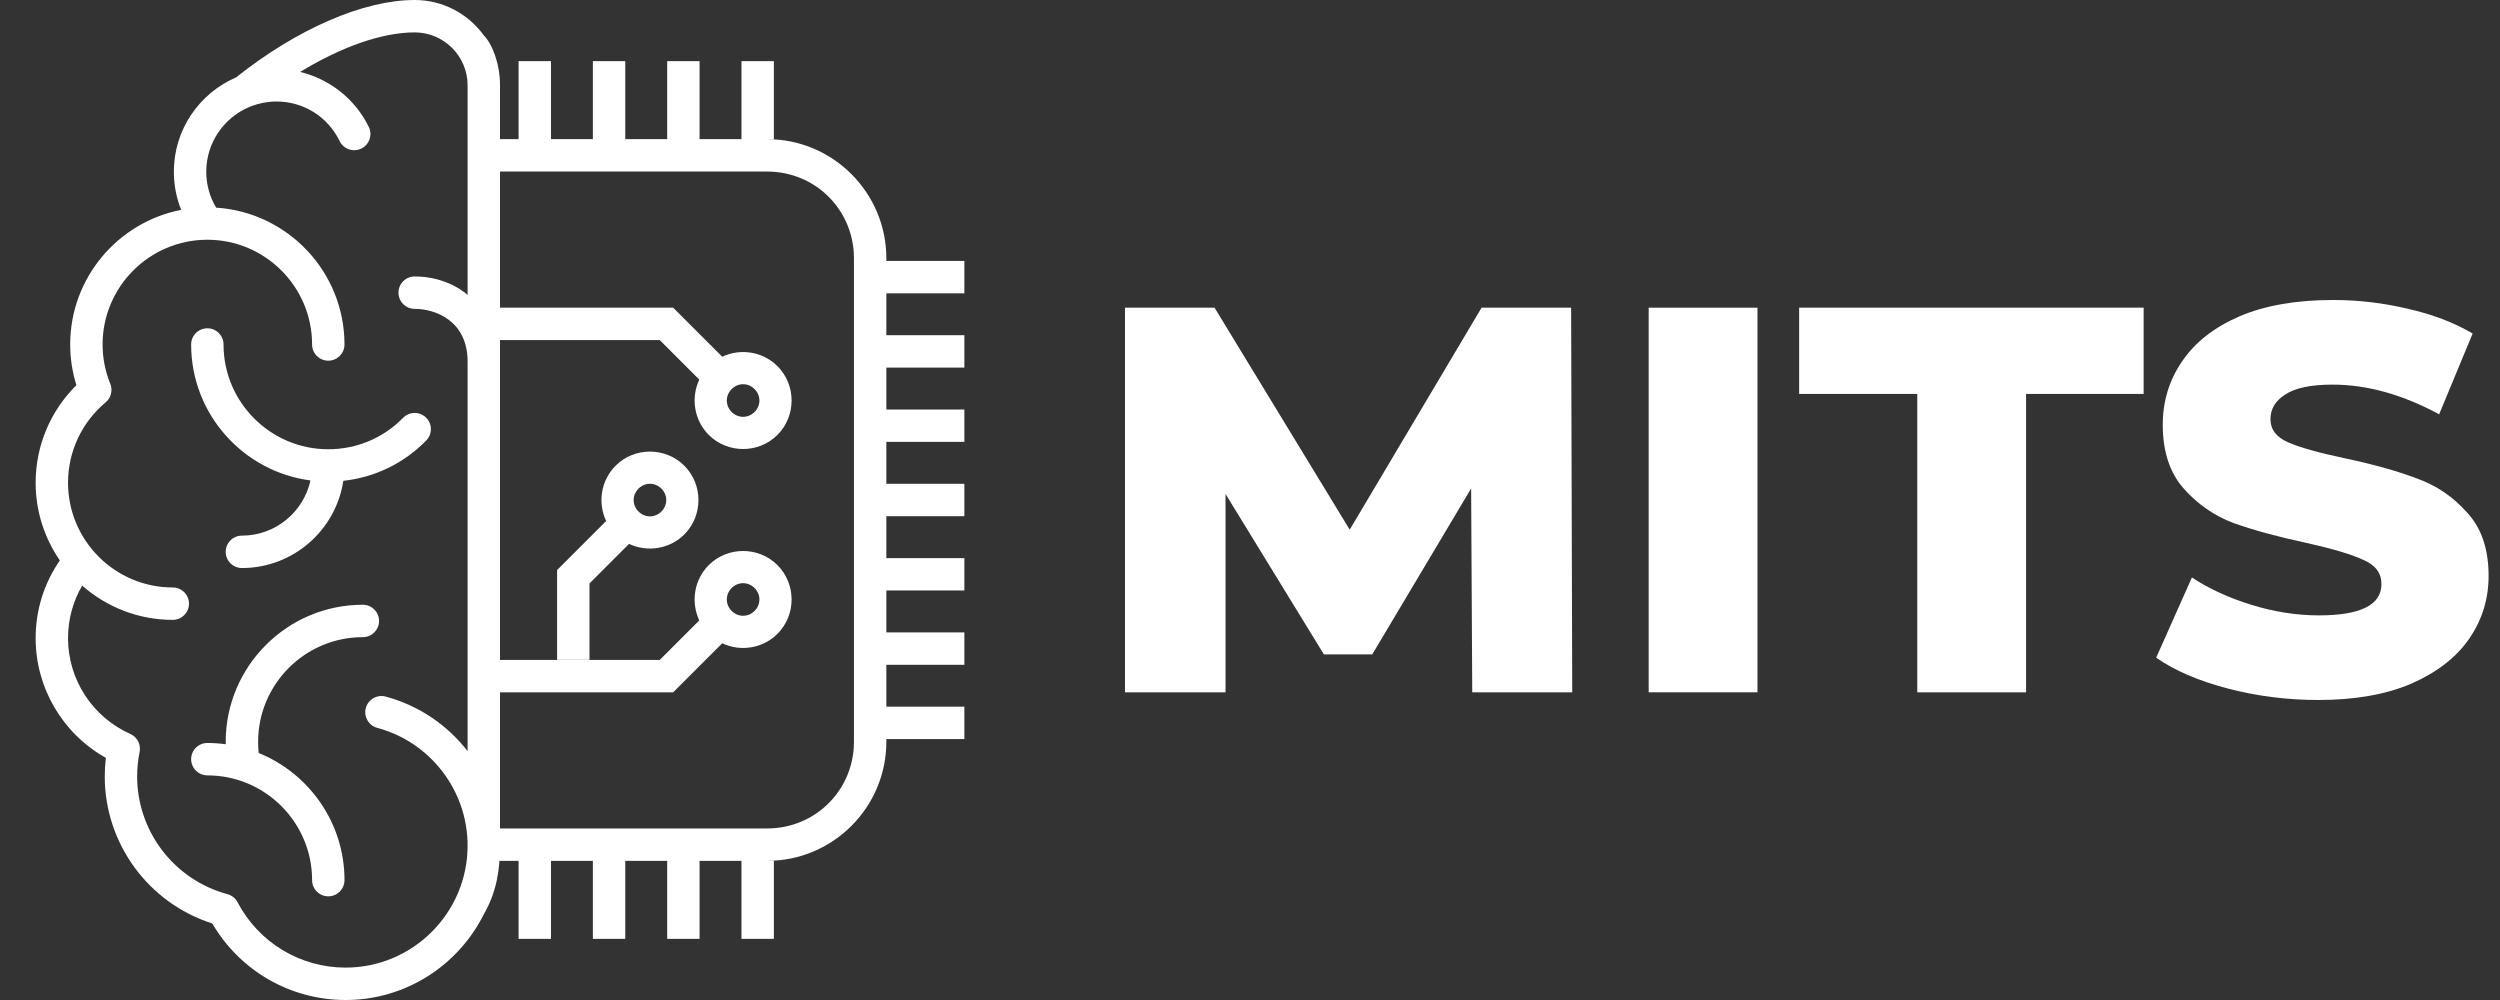 <?xml version="1.0" encoding="UTF-8" standalone="no"?>
<!-- Created with Inkscape (http://www.inkscape.org/) -->

<svg
   xmlns:dc="http://purl.org/dc/elements/1.1/"
   xmlns:cc="http://creativecommons.org/ns#"
   xmlns:rdf="http://www.w3.org/1999/02/22-rdf-syntax-ns#"
   xmlns:svg="http://www.w3.org/2000/svg"
   xmlns="http://www.w3.org/2000/svg"
   xmlns:sodipodi="http://sodipodi.sourceforge.net/DTD/sodipodi-0.dtd"
   xmlns:inkscape="http://www.inkscape.org/namespaces/inkscape"
   width="2000"
   height="800"
   viewBox="0 0 2000 800"
   version="1.1"
   id="svg8"
   inkscape:version="0.92.4 (5da689c313, 2019-01-14)"
   sodipodi:docname="logo_tekstiga_valge.svg"
   inkscape:export-filename="/home/andri/Pictures/Inkscape mess/MITS/official/800px_valge.png"
   inkscape:export-xdpi="96"
   inkscape:export-ydpi="96">
  <rect x="0" y="0" width="2000" height="800" fill="#333333" stroke="none"/>
  <defs
     id="defs2" />
  <sodipodi:namedview
     id="base"
     pagecolor="#ffffff"
     bordercolor="#666666"
     borderopacity="1.0"
     inkscape:pageopacity="0.0"
     inkscape:pageshadow="2"
     inkscape:zoom="0.24748737"
     inkscape:cx="104.33405"
     inkscape:cy="712.37631"
     inkscape:document-units="px"
     inkscape:current-layer="flowRoot2574"
     showgrid="false"
     units="px"
     inkscape:pagecheckerboard="false"
     showborder="true"
     borderlayer="false"
     inkscape:window-width="1920"
     inkscape:window-height="1053"
     inkscape:window-x="0"
     inkscape:window-y="27"
     inkscape:window-maximized="1" />
  <g
     inkscape:label="Layer 1"
     inkscape:groupmode="layer"
     id="layer1"
     transform="translate(0,32.3)">
    <path
       inkscape:connector-curvature="0"
       id="path2577-2"
       style="opacity:1;fill:#ffffff;fill-opacity:1;stroke:none;stroke-width:7.445;stroke-miterlimit:4;stroke-dasharray:none;stroke-opacity:1"
       d="m 594.491,326.913 c -9.976,10e-4 -19.952,-3.765 -27.488,-11.301 -11.866,-11.866 -14.384,-29.78 -7.566,-44.219 l -31.652,-31.652 -61.084,0.002 h -66.7 v -25.917 h 66.7 71.82 l 2.479,2.481 36.763,36.76 c 14.439,-6.818 32.35,-4.297 44.216,7.569 15.072,15.072 15.072,39.897 0,54.969 v 0.002 c -7.536,7.536 -17.512,11.303 -27.488,11.304 z m 0,-25.752 c 3.289,-4.2e-4 6.578,-1.293 9.162,-3.877 5.169,-5.169 5.169,-13.153 0,-18.322 -5.169,-5.169 -13.156,-5.172 -18.325,-0.002 -5.169,5.169 -5.169,13.159 0,18.328 2.584,2.584 5.874,3.875 9.163,3.875 z m -47.033,39.113 c -15.072,-15.072 -39.903,-15.072 -54.975,0 -11.866,11.866 -14.383,29.778 -7.564,44.217 l -36.764,36.764 -2.479,2.479 v 71.82 h 25.915 v -61.087 l 31.651,-31.651 c 14.439,6.817 32.352,4.301 44.217,-7.564 15.072,-15.072 15.07,-39.905 -0.002,-54.977 z m -18.324,18.324 c 5.169,5.169 5.169,13.158 0,18.326 -5.169,5.169 -13.157,5.169 -18.326,0 -5.169,-5.169 -5.169,-13.158 0,-18.326 5.169,-5.169 13.158,-5.169 18.326,0 z m 65.357,49.891 c -9.976,-9.3e-4 -19.952,3.765 -27.488,11.302 -11.866,11.866 -14.384,29.78 -7.566,44.219 l -31.652,31.652 -61.084,-0.002 h -66.7 v 25.917 h 66.7 71.82 l 2.479,-2.481 36.763,-36.76 c 14.439,6.818 32.35,4.297 44.216,-7.569 15.072,-15.072 15.072,-39.897 0,-54.969 v -0.002 c -7.536,-7.536 -17.512,-11.303 -27.488,-11.304 z m 0,25.752 c 3.289,4.8e-4 6.578,1.293 9.162,3.877 5.169,5.169 5.169,13.153 0,18.322 -5.169,5.169 -13.156,5.172 -18.325,0.002 -5.169,-5.169 -5.169,-13.159 0,-18.328 2.584,-2.584 5.874,-3.875 9.163,-3.875 z m 24.6,284.54 h -25.915 v -62.411 h 25.915 z M 440.775,79.031 h -25.915 V 16.62 h 25.915 z M 559.653,718.78 h -25.915 v -62.411 h 25.915 z m -59.439,0 H 474.298 v -62.411 h 25.915 z m -59.439,0 h -25.915 v -62.411 h 25.915 z M 619.092,79.031 H 593.176 V 16.62 h 25.915 z m -59.439,0 H 533.737 V 16.62 h 25.915 z m -59.439,0 H 474.299 V 16.62 h 25.915 z m 271.279,454.028 v 25.915 h -62.411 v -25.915 z m 0,-59.439 v 25.915 h -62.411 v -25.915 z m 0,-59.439 v 25.915 H 709.082 V 414.182 Z m 0,-237.755 v 25.915 h -62.411 v -25.915 z m 0,59.439 v 25.915 h -62.411 v -25.915 z m 0,59.439 v 25.915 h -62.411 v -25.915 z m 0,59.439 v 25.915 H 709.082 V 354.743 Z M 400,79.031 v 25.915 h 213.748 c 38.682,0 69.42,30.738 69.42,69.42 v 386.675 c 0,38.682 -30.737,69.417 -69.42,69.417 H 392.57 v 25.914 h 221.177 c 52.591,0 95.334,-42.74 95.334,-95.331 V 174.365 c 0,-52.591 -42.743,-95.334 -95.334,-95.334 z m -68.253,-111.33 c -40.885,0 -94.167,23.122 -142.884,61.923 -29.24,12.568 -49.774,41.649 -49.774,75.441 0,10.588 2.003,20.908 5.865,30.534 -50.526,9.797 -88.801,54.348 -88.801,107.694 0,11.089 1.669,22.006 4.969,32.562 -20.829,20.562 -32.614,48.52 -32.614,78.023 0,23.063 7.168,44.477 19.374,62.159 -12.684,18.336 -19.374,39.726 -19.374,62.247 0,39.893 21.749,76.444 56.184,95.716 -0.593,4.928 -0.893,9.9 -0.893,14.866 0,53.812 35.101,101.388 86.029,117.602 22.153,37.913 62.508,61.232 106.629,61.232 48.371,0 90.313,-27.96 110.582,-68.552 10.31,-17.857 12.96,-35.747 12.96,-54.877 v -0.114 -14.312 l 3.6e-4,-428.02 v -53.479 c -10e-4,8.4e-4 -10e-4,0.002 0,0.002 V 35.949 35.835 c 0,-17.717 -6.5,-33.366 -12.96,-39.827 -12.412,-17.133 -32.565,-28.308 -55.292,-28.308 z m 0,25.918 c 23.342,0 42.333,18.987 42.333,42.33 l -1.8e-4,167.691 c 0,0 -15.407,-14.775 -42.333,-14.775 -7.157,0 -12.96,5.802 -12.96,12.961 0,7.159 5.804,12.958 12.96,12.958 15.588,0 42.333,8.748 42.333,42.333 v 311.497 c -16.112,-20.788 -38.827,-36.476 -65.547,-43.655 -6.91,-1.851 -14.021,2.238 -15.878,9.15 -1.857,6.913 2.242,14.023 9.153,15.878 42.552,11.433 72.272,50.156 72.272,94.17 0,53.83 -43.795,97.624 -97.624,97.624 -36.335,0 -69.445,-20.032 -86.409,-52.277 -1.681,-3.195 -4.617,-5.545 -8.103,-6.483 -42.528,-11.445 -72.229,-50.162 -72.229,-94.155 0,-6.583 0.664,-13.177 1.972,-19.601 1.213,-5.956 -1.879,-11.957 -7.434,-14.428 -30.27,-13.457 -49.829,-43.505 -49.829,-76.553 0,-15.031 3.897,-29.398 11.335,-42.123 19.345,17.056 44.708,27.435 72.465,27.435 7.157,0 12.961,-5.799 12.961,-12.958 0,-7.159 -5.804,-12.961 -12.961,-12.961 -46.208,0 -83.8,-37.592 -83.8,-83.8 0,-24.874 10.976,-48.318 30.114,-64.313 4.32,-3.611 5.813,-9.6 3.697,-14.816 -4.092,-10.084 -6.165,-20.667 -6.165,-31.456 0,-46.208 37.592,-83.8 83.8,-83.8 46.208,0 83.803,37.592 83.803,83.8 0,7.159 5.801,12.961 12.958,12.961 7.157,0 12.96,-5.802 12.96,-12.961 0,-58.129 -45.447,-105.818 -102.672,-109.468 -5.187,-8.67 -7.913,-18.529 -7.913,-28.76 0,-23.1 14.023,-42.98 34,-51.591 0.772,-0.229 1.53,-0.53 2.261,-0.91 6.189,-2.353 12.89,-3.653 19.893,-3.653 21.697,0 41.069,12.131 50.553,31.663 3.127,6.44 10.88,9.125 17.317,5.996 6.438,-3.126 9.123,-10.879 5.996,-17.317 C 284.201,46.958 263.71,30.932 240.113,25.256 273.188,5.075 305.75,-6.381 331.747,-6.381 Z M 165.871,230.335 c -7.157,0 -12.958,5.799 -12.958,12.958 0,55.663 41.675,101.746 95.457,108.764 -5.514,25.215 -28.009,44.154 -54.853,44.154 -7.157,0 -12.958,5.799 -12.958,12.958 0,7.159 5.801,12.958 12.958,12.958 41.078,0 75.2,-30.335 81.151,-69.781 25.151,-2.72 48.37,-13.925 66.343,-32.27 5.009,-5.113 4.923,-13.319 -0.19,-18.326 -5.111,-5.006 -13.317,-4.926 -18.326,0.187 -15.895,16.225 -37.154,25.16 -59.863,25.16 -46.208,0 -83.8,-37.595 -83.8,-83.803 0,-7.159 -5.804,-12.958 -12.961,-12.958 z m 124.406,221.167 c -60.499,0 -109.719,49.219 -109.719,109.718 0,0.626 0.023,1.252 0.033,1.879 -4.819,-0.649 -9.726,-1.015 -14.72,-1.015 -7.157,0 -12.958,5.802 -12.958,12.961 0,7.159 5.801,12.958 12.958,12.958 46.208,0 83.803,37.592 83.803,83.8 0,7.159 5.801,12.961 12.958,12.961 7.157,0 12.96,-5.802 12.96,-12.961 0,-45.98 -28.446,-85.418 -68.651,-101.712 -0.308,-2.936 -0.464,-5.907 -0.464,-8.87 0,-46.208 37.592,-83.8 83.8,-83.8 7.157,0 12.961,-5.802 12.961,-12.961 0,-7.158 -5.804,-12.958 -12.961,-12.958 z"
       sodipodi:nodetypes="ccccccccccccccccsccccsccccccccccccccsccccccccccccccccccccccccccccccccccccccccccccccccccccccccccccccccccccccccccccccccccccccccccccccccccccccssssccsssscccscscscscscscsccccccscccsccssssccccssccsccscsssscsssssscsccsccccscscsssccccssccsscsssssscsssss" />
    <g
       aria-label="MITS"
       transform="matrix(10.989,0,0,10.989,-7608.705,-2829.309)"
       style="font-style:normal;font-weight:normal;font-size:40px;line-height:1.25;font-family:sans-serif;letter-spacing:0px;word-spacing:0px;fill:#ffffff;fill-opacity:1;stroke:none"
       id="flowRoot2574">
      <path
         d="m 799.572,304.928 -0.08,-14.84 -7.2,12.08 h -3.52 l -7.16,-11.68 v 14.44 h -7.32 v -28 h 6.52 l 9.84,16.16 9.6,-16.16 h 6.52 l 0.08,28 z"
         style="font-style:normal;font-variant:normal;font-weight:800;font-stretch:normal;font-family:Montserrat;-inkscape-font-specification:'Montserrat Ultra-Bold';fill:#ffffff;fill-opacity:1"
         id="path817" />
      <path
         d="m 812.417,276.928 h 7.92 v 28 h -7.92 z"
         style="font-style:normal;font-variant:normal;font-weight:800;font-stretch:normal;font-family:Montserrat;-inkscape-font-specification:'Montserrat Ultra-Bold';fill:#ffffff;fill-opacity:1"
         id="path819" />
      <path
         d="m 831.971,283.208 h -8.6 v -6.28 h 25.08 v 6.28 h -8.56 v 21.72 h -7.92 z"
         style="font-style:normal;font-variant:normal;font-weight:800;font-stretch:normal;font-family:Montserrat;-inkscape-font-specification:'Montserrat Ultra-Bold';fill:#ffffff;fill-opacity:1"
         id="path821" />
      <path
         d="m 861.163,305.488 q -3.4,0 -6.6,-0.84 -3.2,-0.84 -5.2,-2.24 l 2.6,-5.84 q 1.88,1.24 4.36,2 2.48,0.76 4.88,0.76 4.56,0 4.56,-2.28 0,-1.2 -1.32,-1.76 -1.28,-0.6 -4.16,-1.24 -3.16,-0.68 -5.28,-1.44 -2.12,-0.8 -3.64,-2.52 -1.52,-1.72 -1.52,-4.64 0,-2.56 1.4,-4.6 1.4,-2.08 4.16,-3.28 2.8,-1.2 6.84,-1.2 2.76,0 5.44,0.64 2.68,0.6 4.72,1.8 l -2.44,5.88 q -4,-2.16 -7.76,-2.16 -2.36,0 -3.44,0.72 -1.08,0.68 -1.08,1.8 0,1.12 1.28,1.68 1.28,0.56 4.12,1.16 3.2,0.68 5.28,1.48 2.12,0.76 3.64,2.48 1.56,1.68 1.56,4.6 0,2.52 -1.4,4.56 -1.4,2.04 -4.2,3.28 -2.8,1.2 -6.8,1.2 z"
         style="font-style:normal;font-variant:normal;font-weight:800;font-stretch:normal;font-family:Montserrat;-inkscape-font-specification:'Montserrat Ultra-Bold';fill:#ffffff;fill-opacity:1"
         id="path823" />
    </g>
  </g>
</svg>
